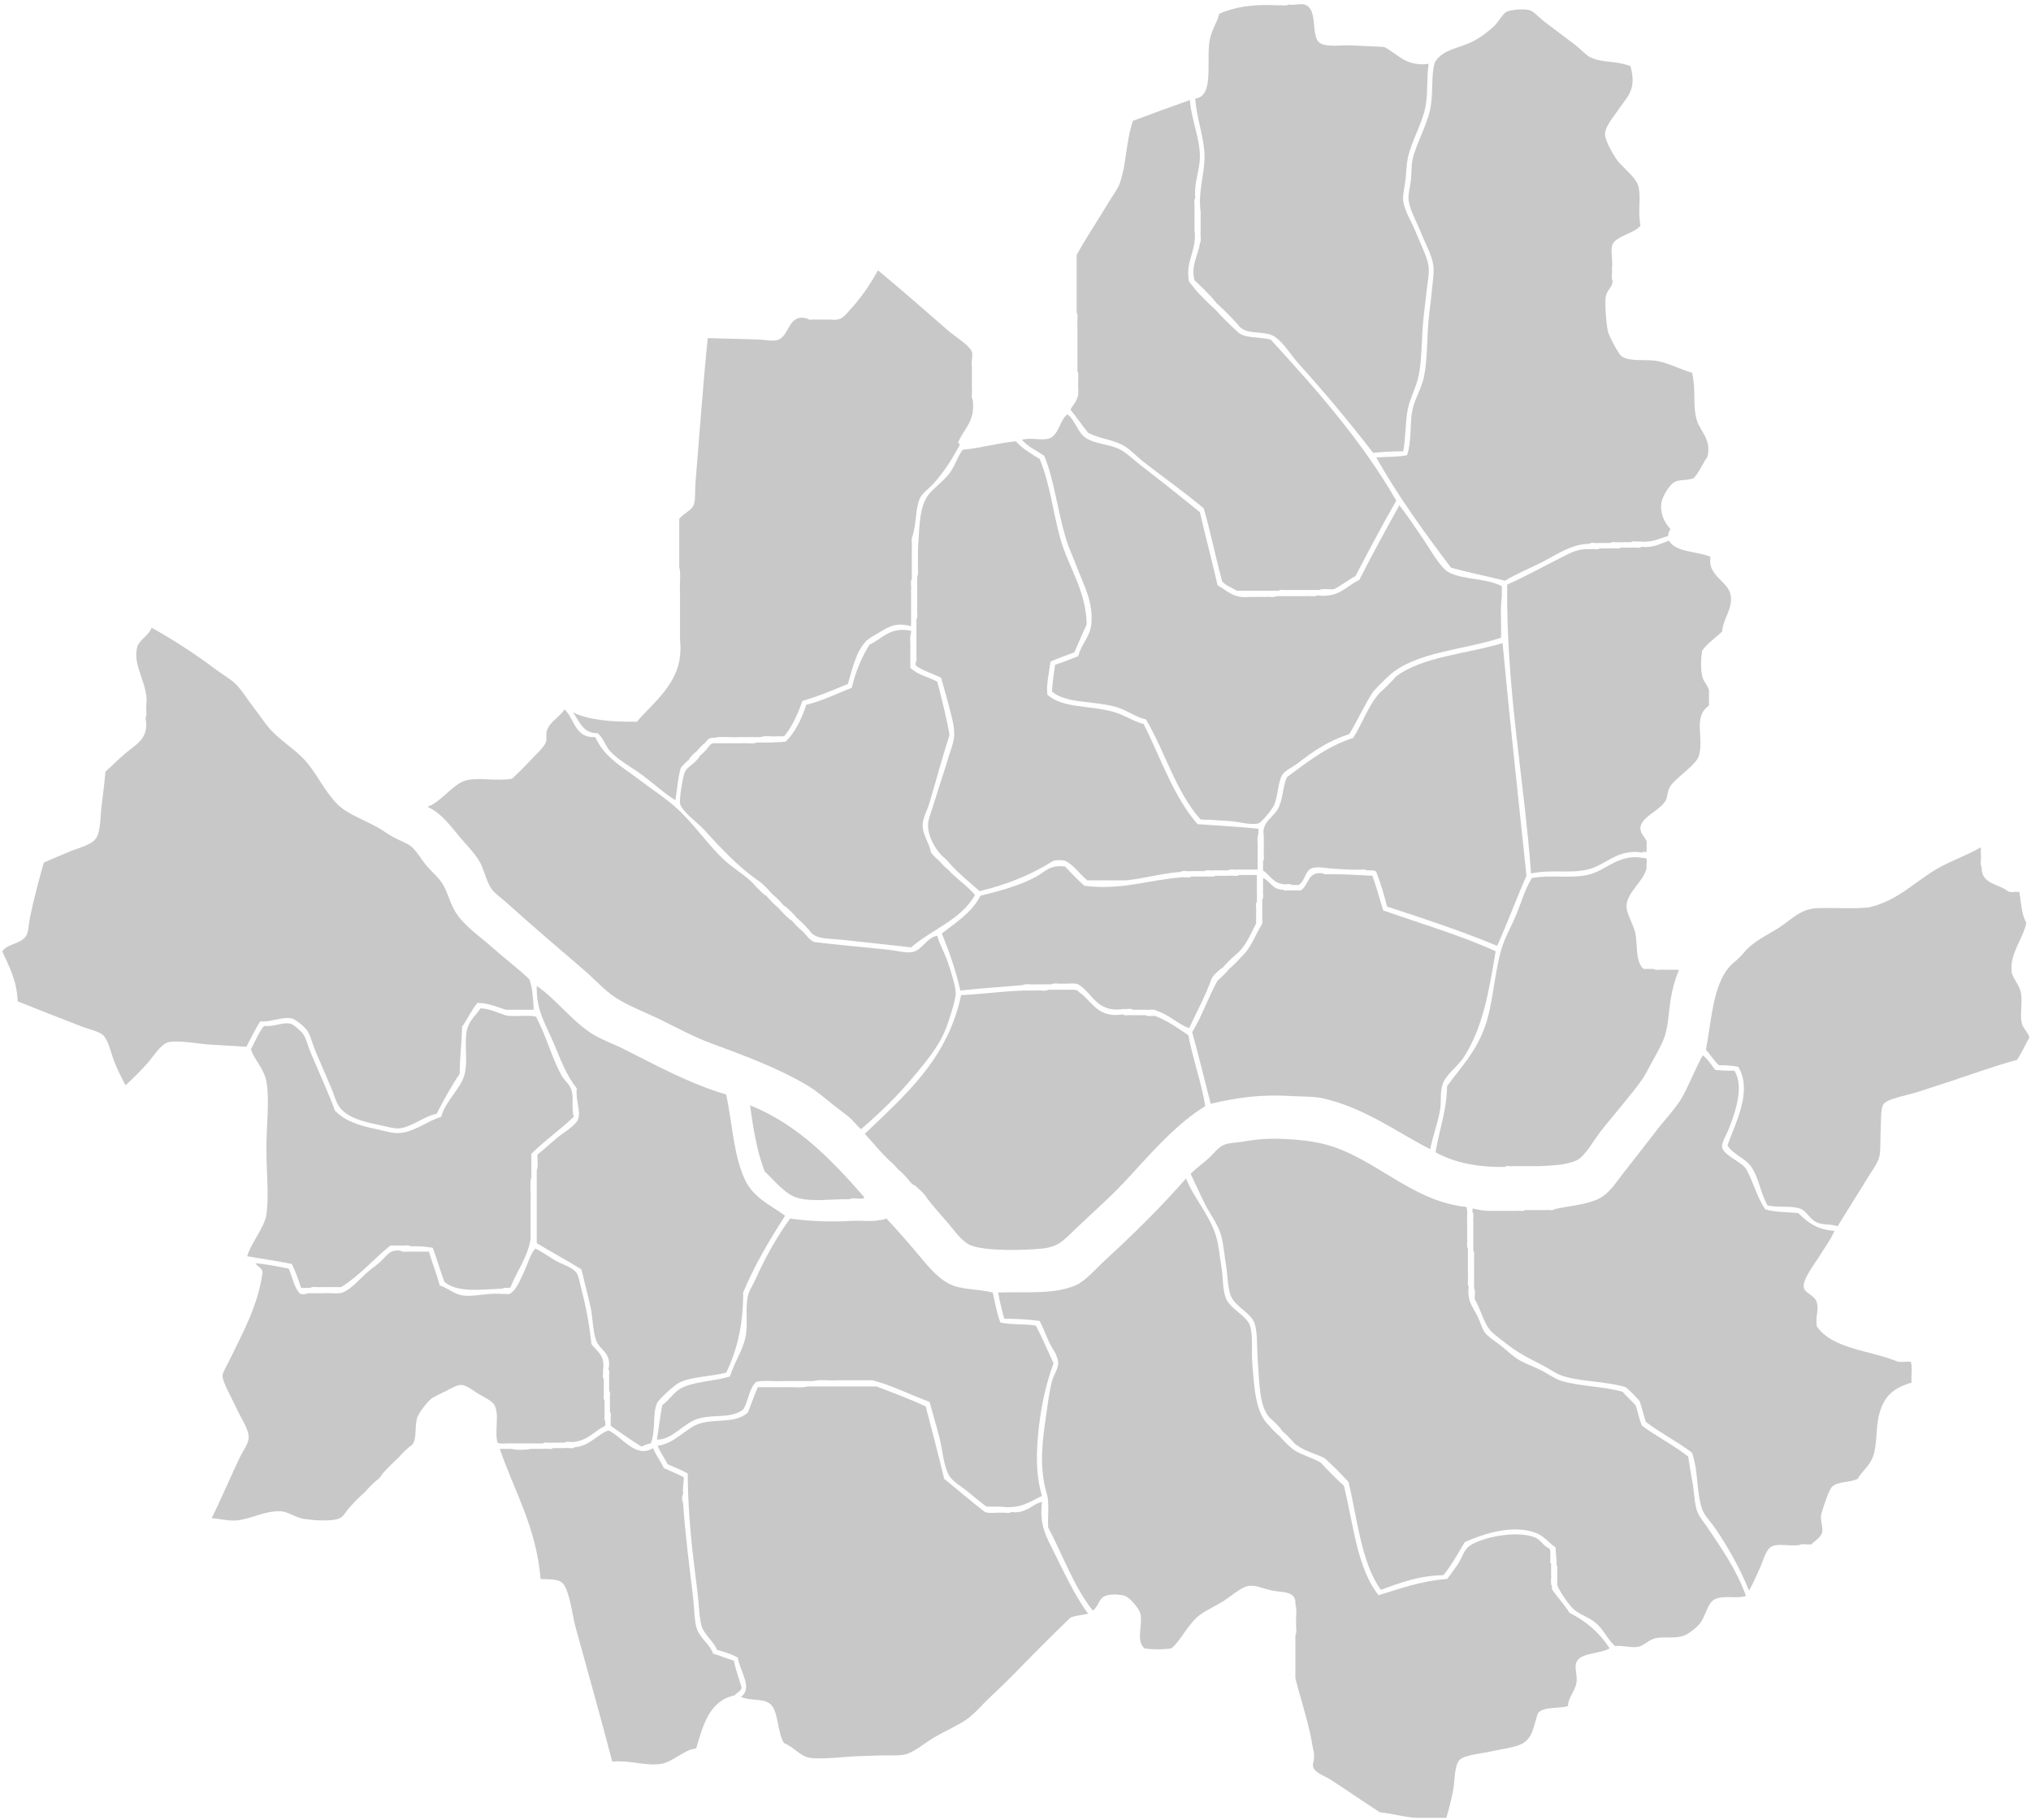 <svg width="471" height="422" viewBox="0 0 471 422" fill="none" xmlns="http://www.w3.org/2000/svg">
<path id="1" fill="#C8C8C8" fill-rule="evenodd" clip-rule="evenodd" d="M331.308 14.81C330.791 18.031 331.206 21.276 330.593 24.634C329.854 28.681 327.372 32.527 326.485 36.6C326.175 38.021 326.136 39.886 325.949 41.601C325.768 43.264 325.246 45.219 325.413 46.602C325.691 48.908 327.469 51.617 328.45 54.104C329.266 56.177 331.087 59.8 331.308 61.785C331.5 63.519 330.967 65.937 330.771 68.036C330.576 70.136 330.241 72.287 330.057 74.287C329.651 78.697 329.771 83.347 328.985 87.147C328.42 89.876 326.996 92.291 326.485 94.828C325.869 97.884 326.031 101.413 325.413 104.651C322.98 104.659 320.632 104.752 318.447 105.008C313.164 98.183 307.124 90.898 301.122 84.29C299.371 82.362 297.116 78.547 294.87 77.681C292.365 76.714 288.576 77.696 287.011 75.181C285.419 73.439 283.751 71.772 282.01 70.18C281.958 69.815 281.527 69.83 281.474 69.465C280.06 67.902 278.571 66.414 277.009 65C276.122 61.527 277.878 59.219 278.259 56.427C278.672 55.827 278.322 54.465 278.438 53.569C278.438 52.081 278.438 50.592 278.438 49.104C277.754 44.281 279.485 40.038 279.331 35.886C279.167 31.463 277.461 27.387 277.188 22.848C281.386 22.375 279.889 15.283 280.403 10.166C280.702 7.19 282.349 5.2 282.725 3.201C286.295 1.591 290.795 0.912 296.299 1.236C297.077 1.121 298.318 1.469 298.8 1.057C300.032 1.276 301.639 0.771 302.55 1.057C305.828 2.088 303.819 8.506 306.123 9.988C307.695 10.999 311.138 10.422 313.446 10.524C316.104 10.641 318.553 10.75 320.948 10.881C324.154 12.437 325.865 15.489 331.308 14.81Z" />
<path id="2" fill="#C8C8C8" fill-rule="evenodd" clip-rule="evenodd" d="M323.806 156.806C329.99 152.213 340.181 151.628 348.455 149.126C350.143 167.264 352.124 185.109 353.992 203.067C351.651 208.406 349.585 214.02 347.205 219.321C339.045 215.93 330.371 213.053 321.663 210.211C320.95 207.412 320.156 204.693 319.163 202.174C318.804 201.639 317.697 201.854 316.841 201.817C316.593 201.41 315.598 201.75 315.054 201.638C313.293 201.747 311.503 201.532 309.696 201.46C307.871 201.386 305.652 200.86 304.338 201.281C302.562 201.85 302.737 204.324 301.123 205.211C300.587 205.211 300.051 205.211 299.515 205.211C299.267 204.803 298.272 205.144 297.729 205.032C295.266 204.816 294.488 202.915 292.906 201.817C292.906 201.103 292.906 200.388 292.906 199.674C293.317 199.251 292.971 198.071 293.085 197.352C293.085 196.161 293.085 194.971 293.085 193.78C292.45 190.631 295.474 189.455 296.478 187.35C297.617 184.962 297.362 182.747 298.443 180.206C303.134 176.74 307.653 173.102 313.804 171.096C315.941 167.756 317.313 163.65 319.877 160.737C321.261 159.501 322.571 158.191 323.806 156.806Z" />
<path id="3" fill="#C8C8C8" fill-rule="evenodd" clip-rule="evenodd" d="M183.239 282.549C187.839 283.197 192.548 283.389 197.707 283.085C199.732 282.966 202.231 283.322 203.958 282.906C204.624 282.917 205.088 282.726 205.566 282.549C207.889 285.012 210.199 287.646 212.532 290.408C214.708 292.985 217.136 296.187 220.212 297.731C222.958 299.11 226.464 298.81 230.214 299.696C230.788 302.04 231.157 304.588 232 306.662C234.405 307.234 237.691 306.925 240.216 307.376C241.711 310.168 242.972 313.194 244.324 316.128C242.818 320.167 241.576 325.191 240.931 330.775C240.207 337.041 240.239 342.155 241.645 346.85C238.888 348.141 236.702 350.004 232 349.35C230.929 349.35 229.857 349.35 228.785 349.35C227.257 348.269 225.885 347.062 224.32 345.778C223.023 344.715 220.836 343.522 220.033 342.027C218.772 339.676 218.597 336.259 217.89 333.454C217.169 330.589 216.324 327.867 215.568 325.059C211.102 323.452 207.155 321.326 202.351 320.057C199.553 320.057 196.754 320.057 193.956 320.057C192.229 320.176 190.028 319.821 188.598 320.236C186.217 320.236 183.835 320.236 181.454 320.236C179.488 320.355 177.049 319.999 175.381 320.415C173.694 321.883 173.574 324.919 172.344 326.845C169.404 329.041 165.366 327.866 161.806 328.988C158.441 330.049 155.854 333.914 152.34 333.811C152.774 331.149 153.09 328.369 153.59 325.773C155.304 324.647 156.311 322.606 158.412 321.665C161.563 320.255 165.624 320.297 169.308 319.165C170.206 315.964 172.205 313.309 172.88 310.055C173.512 307.006 172.799 303.965 173.416 300.589C173.643 299.346 174.604 298.005 175.202 296.66C177.557 291.354 180.394 286.431 183.239 282.549Z" />
<path id="4" fill="#C8C8C8" fill-rule="evenodd" clip-rule="evenodd" d="M192.527 74.108C195.236 74.448 195.845 73.214 197.171 71.787C199.751 69.01 201.999 65.655 203.601 62.678C208.848 67.011 214.594 72.062 220.033 76.788C221.424 77.996 224.944 80.136 225.391 81.611C225.699 82.626 225.151 84.036 225.391 84.826C225.391 86.552 225.391 88.279 225.391 90.005C225.507 90.842 225.158 92.144 225.57 92.684C226.267 97.847 223.388 99.433 222.176 102.687C222.4 102.76 222.541 102.917 222.533 103.222C220.696 106.65 218.911 109.462 216.46 112.153C215.376 113.344 213.75 114.436 213.245 115.725C212.249 118.27 212.575 121.121 211.638 124.299C211.226 124.78 211.574 126.021 211.459 126.799C211.459 128.109 211.459 129.419 211.459 130.728C211.459 131.919 211.459 133.11 211.459 134.301C211.048 134.782 211.396 136.023 211.281 136.801C211.281 138.111 211.281 139.421 211.281 140.73C211.281 142.218 211.281 143.707 211.281 145.196C207.742 144.258 206.125 145.321 203.958 146.625C202.898 147.262 201.587 147.913 200.921 148.589C198.489 151.06 197.583 155.363 196.634 158.591C193.215 159.995 189.844 161.446 186.096 162.521C185.031 165.504 183.794 168.316 181.989 170.558C181.605 170.89 180.68 170.679 180.024 170.737C178.891 170.854 177.288 170.502 176.452 170.916C174.785 170.916 173.118 170.916 171.451 170.916C169.545 171.034 167.165 170.678 165.556 171.094C164.419 170.968 164.023 171.585 163.592 172.166C162.862 172.746 162.207 173.401 161.627 174.13C160.957 174.651 160.362 175.246 159.841 175.916C159.841 175.976 159.841 176.035 159.841 176.095C159.111 176.675 158.457 177.33 157.876 178.06C157.207 180.308 157.038 183.056 156.626 185.561C154.007 183.941 151.723 181.812 149.124 179.846C146.608 177.941 143.453 176.378 141.444 174.13C140.313 172.865 139.95 171.113 138.586 170.022C135.061 170.035 134.396 167.187 132.871 165.2C136.71 167.017 141.966 167.417 147.696 167.343C149.744 164.935 152.83 162.221 154.84 159.306C156.806 156.454 158.206 153.305 157.698 148.232C157.698 147.101 157.698 145.97 157.698 144.838C157.698 142.278 157.698 139.718 157.698 137.158C157.58 135.311 157.935 132.991 157.52 131.442C157.52 127.751 157.52 124.06 157.52 120.368C158.349 119.071 160.419 118.432 160.913 116.975C161.318 115.782 161.136 113.761 161.27 112.152C162.191 101.092 163.062 88.76 164.128 78.395C168.241 78.549 172.791 78.591 176.453 78.752C177.772 78.81 179.31 79.247 180.561 78.752C183.149 77.728 182.835 72.471 187.348 73.93C187.595 74.337 188.591 73.996 189.134 74.108C190.264 74.109 191.395 74.108 192.527 74.108Z"/>
<path id="5" fill="#C8C8C8" fill-rule="evenodd" clip-rule="evenodd" d="M275.939 23.205C276.265 27.651 278.219 31.857 278.26 36.244C278.29 39.387 276.832 42.403 277.189 45.889C276.776 46.488 277.126 47.85 277.01 48.746C277.01 50.234 277.01 51.723 277.01 53.212C277.656 58.347 274.759 60.401 275.76 65.357C276.227 65.962 276.771 66.49 277.189 67.143C278.662 68.766 280.211 70.314 281.832 71.787C283.426 73.529 285.092 75.196 286.834 76.788C288.325 78.572 292.127 78.044 294.693 78.753C305.271 90.323 315.701 102.04 323.807 116.083C320.519 121.786 317.428 127.684 314.34 133.587C312.587 134.512 311.127 135.731 309.339 136.623C308.265 136.74 306.722 136.388 305.945 136.802C304.874 136.802 303.802 136.802 302.73 136.802C301.48 136.802 300.23 136.802 298.98 136.802C298.202 136.917 296.961 136.569 296.479 136.98C295.407 136.98 294.336 136.98 293.264 136.98C292.014 136.98 290.763 136.98 289.513 136.98C288.62 136.98 287.727 136.98 286.834 136.98C285.698 136.271 284.311 135.812 283.44 134.837C281.914 129.278 280.738 123.37 279.154 117.869C274.6 114.058 269.678 110.603 265.043 106.974C263.5 105.766 262.05 104.114 260.399 103.223C257.952 101.902 255.014 101.742 252.362 100.365C250.934 98.637 249.681 96.735 248.254 95.007C248.705 93.97 249.573 93.349 249.861 92.149C250.275 91.431 249.923 89.949 250.04 88.934C249.924 88.038 250.274 86.675 249.861 86.076C249.861 84.23 249.861 82.385 249.861 80.539C249.861 78.753 249.861 76.967 249.861 75.181C249.745 74.344 250.095 73.042 249.682 72.501C249.682 70.656 249.682 68.81 249.682 66.965C249.682 65.179 249.682 63.393 249.682 61.606C249.682 60.773 249.682 59.939 249.682 59.106C251.945 55.023 254.772 50.812 257.184 46.782C258.01 45.4 259.232 43.789 259.685 42.495C261.284 37.919 261.042 33.066 262.721 28.028C267.094 26.387 271.494 24.773 275.939 23.205Z" />
<path id="6" fill="#C8C8C8" fill-rule="evenodd" clip-rule="evenodd" d="M404.54 220.749C406.587 218.337 409.318 217.138 412.399 215.212C415.59 213.217 417.461 210.602 421.865 210.568C425.676 210.449 429.962 210.807 433.475 210.39C440.091 208.835 443.977 204.527 449.193 201.459C452.323 199.618 456.334 198.281 459.374 196.458C459.374 197.053 459.374 197.649 459.374 198.244C459.49 199.14 459.14 200.502 459.553 201.102C459.461 205.063 463.49 204.904 465.626 206.639C466.166 207.051 467.468 206.702 468.304 206.818C468.692 209.347 468.834 212.122 469.912 213.962C469.222 217.684 466.008 221.014 466.519 225.393C466.675 226.741 468.325 228.341 468.662 230.216C469.072 232.505 468.409 235.153 468.841 237.182C469.113 238.461 470.419 239.479 470.627 240.576C469.665 242.293 468.834 244.141 467.769 245.755C462.746 247.117 458.089 248.817 452.229 250.757C449.828 251.552 447.256 252.406 444.549 253.257C442.324 253.957 437.869 254.721 436.869 255.936C436.081 256.893 436.258 259.527 436.154 261.652C436.058 263.623 436.113 265.846 435.976 267.367C435.799 269.324 434.455 270.939 433.475 272.547C430.888 276.793 428.765 280.067 426.152 284.336C424.263 283.71 422.903 284.14 421.329 283.443C419.67 282.707 418.951 280.747 417.4 280.227C415.258 279.51 412.765 280.094 409.898 279.513C408.246 276.614 407.92 273.146 406.147 270.582C404.696 268.484 401.922 267.75 400.61 265.581C402.453 260.378 406.499 253 403.111 247.363C401.747 247.12 400.294 246.965 398.646 247.005C397.468 245.98 396.687 244.559 395.609 243.433C397.052 235.886 397.258 227.101 402.218 223.072C403.066 222.372 403.84 221.598 404.54 220.749Z" />
<path id="7" fill="#C8C8C8" fill-rule="evenodd" clip-rule="evenodd" d="M35.169 145.554C40.236 148.376 45.484 151.794 49.994 155.199C51.512 156.345 53.372 157.368 54.638 158.592C56.15 160.054 57.384 162.228 58.746 163.951C60.145 165.721 61.396 167.738 62.854 169.309C65.197 171.834 68.25 173.657 70.534 176.097C73.409 179.166 75.142 183.347 78.215 186.456C80.491 188.76 84.394 190.073 87.503 191.814C88.728 192.5 89.978 193.426 91.254 194.136C92.636 194.906 94.3 195.419 95.361 196.279C96.61 197.291 97.642 199.219 98.933 200.744C100.233 202.279 101.862 203.623 102.684 205.031C103.934 207.172 104.459 209.68 105.721 211.639C107.719 214.743 111.234 217.093 113.937 219.498C116.821 222.066 119.901 224.358 122.689 227C123.495 228.814 123.596 231.332 123.761 233.787C123.761 233.907 123.761 234.026 123.761 234.144C121.617 234.144 119.474 234.144 117.331 234.144C115.216 233.521 113.42 232.578 110.722 232.537C109.35 234.201 108.411 236.299 107.15 238.074C107.088 241.823 106.615 245.161 106.614 248.969C104.645 251.882 102.925 255.044 101.256 258.257C98.161 258.868 95.414 261.484 92.325 261.651C91.129 261.716 88.874 261.032 87.503 260.758C83.682 259.997 80.278 258.984 78.572 256.471C77.865 255.43 77.403 253.622 76.786 252.184C75.453 249.075 74.246 246.315 73.035 243.432C72.373 241.856 72.002 240.033 71.249 238.967C70.538 237.959 68.438 236.272 67.499 236.109C65.334 235.736 62.372 237.136 60.354 236.824C59.175 238.681 58.188 240.73 57.139 242.718C54.078 242.506 51.236 242.399 48.209 242.182C45.8 242.01 41.383 241.152 39.099 241.647C37.304 242.035 35.341 245.29 34.098 246.648C32.397 248.506 30.851 250.115 29.097 251.649C28.141 249.775 27.226 248.047 26.418 245.933C25.756 244.199 25.156 241.228 23.917 240.039C23.015 239.173 20.606 238.657 19.095 238.074C13.906 236.072 8.827 234.102 4.092 232.18C3.913 227.297 2.078 224.073 0.52 220.57C1.968 218.677 4.753 218.993 6.057 216.998C6.652 216.087 6.64 214.189 6.95 212.711C7.849 208.417 9.103 203.711 10.165 200.029C12.128 199.117 14.104 198.32 16.416 197.35C18.105 196.642 21.343 195.899 22.31 194.314C23.421 192.494 23.226 189.42 23.56 186.813C23.897 184.185 24.219 181.567 24.453 178.954C25.824 177.679 27.237 176.276 29.097 174.667C31.411 172.664 34.713 171.298 33.741 166.451C34.154 165.852 33.803 164.489 33.919 163.593C34.59 158.859 30.732 154.642 31.776 150.198C32.216 148.321 34.425 147.524 35.169 145.554Z" />
<path id="8" fill="#C8C8C8" fill-rule="evenodd" clip-rule="evenodd" d="M133.228 335.598C136.819 335.259 138.267 332.778 141.087 331.668C144.197 333.082 147.439 338.343 151.447 335.776C152.138 337.466 153.201 338.785 153.947 340.42C155.508 341.122 157.132 341.76 158.591 342.564C158.551 343.893 158.303 345.015 158.412 346.493C158.117 346.743 158.117 348.208 158.412 348.458C158.864 355.545 159.917 363.577 160.734 370.427C161.035 372.948 160.979 375.846 161.627 377.75C162.327 379.806 164.79 381.471 165.378 383.466C167.083 383.904 168.532 384.599 170.201 385.073C170.631 387.322 171.396 389.237 171.987 391.325C171.77 392.239 170.859 392.459 170.379 393.111C164.531 394.348 163.048 399.949 161.448 405.435C158.559 405.672 156.191 408.561 153.232 409.008C149.662 409.546 146.181 408.094 141.98 408.472C139.497 398.875 136.219 387.354 133.406 377.036C132.691 374.412 132.04 368.176 130.191 366.855C129.105 366.079 126.827 366.208 125.369 366.14C124.335 353.957 119.267 345.807 115.902 335.955C116.795 335.955 117.688 335.955 118.581 335.955C119.656 336.252 121.972 336.252 123.047 335.955C124.059 335.955 125.071 335.955 126.083 335.955C126.743 335.841 127.862 336.186 128.227 335.776C129.179 335.776 130.132 335.776 131.084 335.776C131.744 335.662 132.864 336.008 133.228 335.598Z" />
<path id="9" fill="#C8C8C8" fill-rule="evenodd" clip-rule="evenodd" d="M140.192 327.559C140.305 328.161 139.962 329.218 140.371 329.524C140.371 329.881 140.371 330.239 140.371 330.596C137.866 331.781 136.398 334.005 133.048 334.346C132.388 334.46 131.269 334.115 130.905 334.525C129.952 334.525 129 334.525 128.047 334.525C127.387 334.639 126.268 334.294 125.904 334.704C124.892 334.704 123.879 334.704 122.867 334.704C121.498 334.704 120.129 334.704 118.759 334.704C117.663 334.609 116.174 334.908 115.366 334.525C114.643 331.531 115.902 328.151 114.652 325.773C114.158 324.834 111.911 323.782 111.079 323.273C109.772 322.472 108.136 321.168 106.972 321.129C105.965 321.096 104.283 322.104 103.399 322.558C102.387 323.079 100.845 323.71 100.006 324.344C99.143 324.996 97.16 327.564 96.791 328.631C95.984 330.962 96.957 334.57 95.005 335.418C94.037 336.237 93.144 337.13 92.326 338.097C91.061 339.214 89.869 340.404 88.753 341.67C88.364 342.292 87.951 342.891 87.324 343.277C86.357 344.095 85.464 344.989 84.645 345.956C83.38 347.073 82.189 348.263 81.073 349.529C80.143 350.518 79.636 351.867 78.394 352.208C76.218 352.804 72.612 352.521 70.535 352.208C68.466 351.896 66.836 350.482 64.998 350.421C61.294 350.3 57.951 352.368 54.638 352.565C52.794 352.675 51.172 352.176 49.102 352.029C51.218 347.7 53.351 342.72 55.532 338.097C56.288 336.494 57.672 334.744 57.675 333.275C57.679 331.323 55.769 328.653 54.638 326.13C53.902 324.488 51.572 320.418 51.602 318.986C51.618 318.239 52.616 316.639 53.209 315.414C56.362 308.901 59.85 302.69 60.89 295.051C60.787 293.904 59.674 293.766 59.282 292.908C61.985 293.182 64.47 293.674 66.963 294.159C67.774 296.085 68.183 298.415 69.463 299.874C69.656 300.17 71.057 300.17 71.249 299.874C72.499 299.874 73.749 299.874 75 299.874C76.43 299.756 78.332 300.111 79.465 299.696C81.476 298.914 83.291 296.682 85.359 294.873C86.159 294.174 87.215 293.479 88.217 292.551C89.773 291.109 90.463 289.55 93.039 290.05C93.345 290.459 94.403 290.116 95.004 290.229C96.492 290.229 97.981 290.229 99.469 290.229C100.235 292.916 101.278 295.326 101.97 298.088C103.747 298.552 105.324 300.178 107.507 300.41C110.268 300.704 113.31 299.696 116.616 300.053C117.159 299.941 118.154 300.282 118.402 299.874C119.756 299.083 120.742 296.559 121.617 294.694C122.5 292.814 122.98 290.82 124.118 289.515C125.795 290.258 127.2 291.371 128.94 292.372C130.28 293.144 132.908 293.898 133.763 295.23C134.263 296.01 134.502 297.733 134.834 298.981C135.893 302.957 136.678 307.152 137.156 311.663C138.394 313.343 140.417 314.236 139.835 317.735C139.948 318.337 139.605 319.395 140.014 319.7C140.014 320.712 140.014 321.724 140.014 322.736C140.127 323.338 139.784 324.396 140.192 324.701C140.192 325.654 140.192 326.606 140.192 327.559Z" />
<path id="10" fill="#C8C8C8" fill-rule="evenodd" clip-rule="evenodd" d="M234.858 388.466C233.264 390.066 231.469 391.799 229.5 393.646C227.748 395.289 226.006 397.442 223.963 398.826C221.971 400.175 219.43 401.257 216.819 402.755C214.465 404.106 211.936 406.423 209.675 406.863C208.03 407.183 206.06 406.981 204.316 407.042C202.545 407.103 200.665 407.145 198.779 407.221C195.793 407.34 190.456 408.045 187.705 407.578C185.545 407.211 183.987 404.989 181.811 404.184C180.308 401.926 180.551 396.966 178.775 395.253C177.151 393.687 174.255 394.518 171.809 393.467C174.746 391.471 171.487 387.321 171.095 384.358C169.69 383.559 168.029 383.018 166.272 382.572C165.62 380.728 163.284 379.038 162.7 377.035C162.138 375.109 162.117 372.262 161.807 369.712C161.516 367.316 161.208 364.81 160.914 362.388C160 354.857 159.521 348.143 159.485 341.67C158.034 340.858 156.418 340.212 154.841 339.526C154.098 338.066 153.126 336.835 152.52 335.239C156.491 334.748 159.272 330.947 162.343 330.06C166.309 328.913 170.432 330.127 173.417 327.559C174.217 325.621 174.889 323.553 175.739 321.665C177.882 321.665 180.026 321.665 182.169 321.665C183.837 321.547 185.978 321.902 187.349 321.486C189.73 321.486 192.112 321.486 194.493 321.486C197.411 321.486 200.328 321.486 203.246 321.486C207.124 322.966 211.053 324.396 214.677 326.13C216.134 331.698 217.603 337.254 218.963 342.92C222.132 345.467 225.182 348.133 228.43 350.6C229.385 351.015 231.107 350.661 232.36 350.779C233.02 350.665 234.138 351.01 234.503 350.6C238.037 351.098 239.536 348.609 241.647 348.278C241.08 353.146 242.292 355.658 243.791 358.638C246.477 363.981 249.287 370.178 252.364 374.177C251.029 374.509 249.444 374.591 248.256 375.07C243.715 379.461 239.25 383.926 234.858 388.466Z" />
<path id="11" fill="#C8C8C8" fill-rule="evenodd" clip-rule="evenodd" d="M332.914 267.189C333.741 262.003 335.484 257.733 335.593 251.828C338.744 247.592 342.113 244.039 344.167 238.611C346.249 233.104 346.398 226.598 348.096 220.392C348.876 217.544 350.529 214.792 351.668 211.997C352.876 209.039 353.724 206.014 355.24 203.603C359.904 202.754 364.703 203.86 368.815 202.709C372.519 201.673 375.699 197.856 381.14 198.959C382.442 198.668 381.629 200.493 381.854 201.281C381.196 204.353 377.476 206.715 377.21 209.854C377.05 211.746 378.691 214.082 379.175 216.106C379.906 219.158 379.086 222.727 381.14 224.679C381.913 224.679 382.688 224.679 383.462 224.679C384.061 225.092 385.423 224.742 386.32 224.857C387.332 224.857 388.344 224.857 389.356 224.857C388.405 227.193 387.814 229.36 387.391 232.002C386.994 234.481 386.924 237.505 386.141 240.039C385.407 242.414 383.46 245.479 382.033 248.256C380.619 251.004 378.498 253.306 376.853 255.4C375.162 257.554 373.237 259.734 371.316 262.188C369.667 264.293 367.618 268.06 365.779 268.975C363.308 270.204 360.031 270.248 356.848 270.404C356.015 270.404 355.181 270.404 354.348 270.404C353.157 270.404 351.966 270.404 350.775 270.404C350.233 270.516 349.237 270.175 348.989 270.582C342.389 270.694 337.092 269.501 332.914 267.189Z" />
<path id="12" fill="#C8C8C8" fill-rule="evenodd" clip-rule="evenodd" d="M276.117 272.19C277.311 270.936 278.676 269.987 280.046 268.796C281.325 267.685 282.491 265.963 283.976 265.402C285.099 264.978 287.001 264.937 288.441 264.688C292.056 264.061 294.733 263.913 298.801 264.152C304.512 264.487 308.109 265.285 312.018 267.01C321.463 271.177 329.022 278.715 340.06 279.87C340.449 280.791 340.141 282.409 340.239 283.621C340.239 284.812 340.239 286.002 340.239 287.193C340.354 287.912 340.007 289.092 340.418 289.515C340.418 290.527 340.418 291.539 340.418 292.552C340.418 293.742 340.418 294.933 340.418 296.124C340.531 296.784 340.186 297.903 340.596 298.267C340.195 301.736 341.494 302.932 342.561 305.055C343.272 306.47 343.713 308.118 344.347 308.984C345.103 310.017 346.95 311.141 348.276 312.199C349.674 313.314 350.928 314.578 352.385 315.414C353.819 316.237 355.671 316.874 357.386 317.736C359.041 318.568 360.677 319.791 362.209 320.237C366.568 321.507 372.117 321.468 376.319 322.737C377.234 323.906 378.437 324.786 379.355 325.952C379.852 327.479 380.157 329.199 380.784 330.596C384.211 333.123 388.172 335.116 391.501 337.741C391.813 340.005 392.235 342.114 392.573 344.171C392.924 346.314 392.945 348.71 393.644 350.601C394.034 351.654 395.209 353.042 395.966 354.173C399.361 359.242 402.781 364.101 404.897 370.07C402.918 370.771 399.807 369.848 397.752 370.784C395.985 371.589 395.606 374.692 394.18 376.5C393.446 377.43 391.51 378.973 390.251 379.358C388.2 379.984 385.768 379.439 383.821 379.893C382.297 380.249 381.289 381.586 379.891 381.858C378.337 382.161 376.66 381.515 374.533 381.679C372.763 380.143 372.026 377.993 370.067 376.321C368.53 375.009 366.328 374.412 364.888 373.106C363.957 372.262 361.625 368.987 361.136 367.569C361.136 366.616 361.136 365.664 361.136 364.711C361.025 364.168 361.365 363.173 360.958 362.925C361.097 361.357 360.696 360.329 360.779 358.817C359.21 357.798 358.068 356.138 356.136 355.423C350.798 353.449 344.091 355.609 339.703 357.567C338.083 360.173 336.658 362.976 334.702 365.247C328.871 365.37 324.602 367.055 320.234 368.641C315.678 362.361 314.828 352.375 312.733 343.635C310.961 341.715 309.115 339.869 307.196 338.098C304.776 336.945 301.845 336.304 300.051 334.526C299.233 333.558 298.34 332.665 297.372 331.846C297.309 331.612 297.058 331.566 297.014 331.311C296.255 330.402 295.423 329.569 294.514 328.81C291.932 326.102 292.083 320.521 291.656 315.057C291.439 312.276 291.672 309.038 290.941 306.841C290.156 304.475 286.326 302.905 285.405 300.411C284.686 298.465 284.709 295.731 284.333 293.445C283.931 290.997 283.711 288.11 283.083 286.121C282.316 283.697 280.599 281.499 279.511 279.334C278.277 276.881 277.229 274.532 276.117 272.19Z" />
<path id="13" fill="#C8C8C8" fill-rule="evenodd" clip-rule="evenodd" d="M244.144 199.673C239.272 202.778 233.606 205.09 227.176 206.639C224.884 204.584 222.442 202.68 220.389 200.387C219.809 199.658 219.154 199.003 218.424 198.423C216.819 196.756 215.17 193.855 215.209 191.279C215.23 189.905 216.099 187.902 216.638 186.099C217.712 182.51 218.833 179.349 219.853 175.918C220.385 174.132 221.214 172.138 221.282 170.56C221.384 168.213 220.552 165.711 220.032 163.594C219.516 161.495 218.867 159.486 218.246 157.164C216.305 156.187 214.015 155.56 212.352 154.306C212.352 154.068 212.352 153.83 212.352 153.592C212.763 153.11 212.415 151.869 212.53 151.091C212.53 149.782 212.53 148.472 212.53 147.162C212.53 145.971 212.53 144.781 212.53 143.59C212.942 143.109 212.593 141.867 212.709 141.09C212.709 139.78 212.709 138.47 212.709 137.16C212.709 135.969 212.709 134.779 212.709 133.588C213.12 133.106 212.772 131.865 212.887 131.087C212.887 129.777 212.887 128.467 212.887 127.158C213.212 122.637 213.144 119.061 214.495 116.084C215.644 113.553 218.725 111.892 220.389 109.475C221.584 107.74 221.996 106.031 223.247 104.296C227.595 103.881 231.217 102.74 235.571 102.331C237.09 104.027 239.137 105.195 241.108 106.439C243.587 112.425 244.149 118.697 245.931 125.015C247.733 131.41 251.908 136.994 252.004 144.84C250.98 146.912 250.116 149.145 249.146 151.27C247.264 151.95 245.389 152.634 243.609 153.414C243.324 155.817 242.589 158.693 242.894 161.094C246.411 164.254 252.698 163.539 258.077 165.023C260.817 165.78 262.856 167.3 265.221 167.881C269.207 175.802 272.152 184.765 277.724 191.101C282.429 191.456 287.268 191.678 291.834 192.172C291.834 192.589 291.834 193.006 291.834 193.422C291.42 194.259 291.773 195.861 291.656 196.995C291.656 198.542 291.656 200.09 291.656 201.639C290.108 201.639 288.559 201.639 287.012 201.639C286.352 201.752 285.232 201.407 284.868 201.817C283.737 201.817 282.606 201.817 281.474 201.817C280.814 201.931 279.696 201.586 279.332 201.996C278.259 201.996 277.188 201.996 276.117 201.996C275.397 202.11 274.217 201.764 273.794 202.174C269.248 202.51 265.531 203.675 261.113 204.139C258.136 204.139 255.159 204.139 252.182 204.139C250.411 202.755 249.222 200.788 247.181 199.674C246.579 199.376 244.745 199.376 244.144 199.673Z" />
<path id="14" fill="#C8C8C8" fill-rule="evenodd" clip-rule="evenodd" d="M291.3 214.141C289.926 216.816 288.75 219.689 286.477 221.464C285.45 222.342 284.498 223.295 283.619 224.322C283.475 224.356 283.441 224.501 283.262 224.501C282.441 225.287 281.464 225.918 280.94 227.001C279.495 231.093 277.498 234.633 275.761 238.433C272.933 237.331 271.094 235.241 268.08 234.325C267.716 233.915 266.597 234.26 265.936 234.146C264.865 234.146 263.794 234.146 262.721 234.146C262.357 233.736 261.239 234.081 260.579 233.967C254.209 234.918 253.461 230.249 250.04 228.252C249.204 227.838 247.601 228.19 246.468 228.073C245.631 228.188 244.329 227.84 243.789 228.252C242.598 228.252 241.407 228.252 240.216 228.252C239.261 228.368 237.838 228.017 237.18 228.43C232.349 228.839 227.428 229.157 222.712 229.681C221.634 224.925 220.109 220.615 218.426 216.463C221.706 213.849 225.39 211.639 227.356 207.711C231.943 206.539 236.156 205.456 240.038 203.425C242.405 202.185 243.295 200.478 247.004 200.924C248.418 202.487 249.906 203.976 251.469 205.39C260.106 206.521 266.576 203.948 274.153 203.425C274.813 203.311 275.932 203.656 276.296 203.246C277.368 203.246 278.439 203.246 279.511 203.246C280.23 203.132 281.411 203.478 281.833 203.068C282.905 203.068 283.976 203.068 285.049 203.068C285.767 202.953 286.947 203.3 287.37 202.889C288.442 202.889 289.514 202.889 290.585 202.889C290.883 202.889 291.181 202.889 291.479 202.889C291.479 203.901 291.479 204.913 291.479 205.926C291.479 206.997 291.479 208.069 291.479 209.141C291.069 209.505 291.414 210.624 291.3 211.284C291.3 212.236 291.3 213.188 291.3 214.141Z" />
<path id="15" fill="#C8C8C8" fill-rule="evenodd" clip-rule="evenodd" d="M387.035 125.371C388.7 128.171 393.579 127.757 396.68 129.122C395.863 133.431 400.717 134.776 401.324 137.874C401.957 141.109 399.659 143.199 399.359 146.447C397.815 147.94 395.955 149.116 394.715 150.912C394.715 151.031 394.715 151.15 394.715 151.269C394.417 152.641 394.417 155.256 394.715 156.628C394.973 158.036 395.942 158.735 396.322 160.021C396.322 161.212 396.322 162.403 396.322 163.593C392.535 166.247 395.21 170.81 394 175.203C393.382 177.447 388.377 180.457 387.213 182.526C386.656 183.516 386.726 184.801 386.32 185.563C385.086 187.875 380.773 189.293 380.426 191.814C380.247 193.114 381.377 194.02 381.855 195.029C381.855 195.863 381.855 196.696 381.855 197.53C381.595 197.627 380.932 197.321 380.962 197.708C375.108 196.672 372.423 200.658 368.102 201.638C363.883 202.594 360.007 201.542 355.062 202.53C353.389 180.032 349.283 159.965 349.526 135.551C353.744 133.682 357.756 131.448 362.029 129.299C364.183 128.216 365.777 127.177 368.995 127.335C369.596 127.221 370.653 127.565 370.96 127.156C371.912 127.156 372.865 127.156 373.817 127.156C374.419 127.043 375.476 127.386 375.782 126.978C376.735 126.978 377.687 126.978 378.64 126.978C379.241 126.864 380.298 127.208 380.605 126.799C383.505 127.081 385.07 126.026 387.035 125.371Z" />
<path id="16" fill="#C8C8C8" fill-rule="evenodd" clip-rule="evenodd" d="M130.908 164.486C133.275 166.644 133.256 171.188 138.052 170.916C140.183 175.704 144.335 177.787 148.412 180.919C151.039 182.938 153.9 184.765 156.27 186.813C160.796 190.724 164.218 196.067 168.238 199.673C170.234 201.465 172.712 202.869 174.668 204.853C175.486 205.82 176.379 206.713 177.347 207.532C177.526 207.531 177.559 207.676 177.704 207.711C178.582 208.737 179.535 209.69 180.562 210.568C181.38 211.536 182.273 212.429 183.241 213.247C183.42 213.247 183.453 213.392 183.598 213.426C184.417 214.394 185.309 215.287 186.277 216.105C187.063 216.927 187.694 217.903 188.777 218.427C193.474 219.027 200.616 219.652 205.924 220.213C207.95 220.428 210.192 221.065 211.639 220.749C213.939 220.248 214.964 217.31 217.355 216.998C217.919 219.114 219.138 221.074 219.855 223.25C220.433 225 221.679 228.759 221.642 230.394C221.604 232.04 219.862 237.273 219.319 238.611C217.522 243.044 214.555 246.36 211.818 249.685C208.134 254.159 203.671 258.408 199.672 261.83C198.633 260.952 197.874 259.821 196.814 258.972C195.741 258.113 194.672 257.309 193.599 256.472C191.513 254.842 189.437 252.983 187.169 251.649C180.048 247.461 172.377 244.689 164.664 241.826C161.053 240.485 157.327 238.493 153.59 236.646C149.972 234.856 145.865 233.352 142.695 231.287C140.301 229.728 137.942 227.108 135.551 225.036C129.467 219.764 123.558 214.826 117.69 209.496C116.515 208.43 114.857 207.271 114.118 206.282C112.725 204.42 112.362 201.8 111.26 199.852C110.257 198.078 108.459 196.227 106.973 194.493C104.53 191.644 102.59 188.712 99.293 187.17C99.293 187.111 99.293 187.051 99.293 186.992C102.251 186.016 105.18 181.577 108.223 180.919C111.488 180.213 114.888 181.207 118.762 180.562C120.002 179.392 121.432 178.024 122.869 176.453C123.963 175.258 126.22 173.307 126.62 171.988C126.873 171.153 126.564 170.232 126.799 169.488C127.501 167.265 129.701 166.42 130.908 164.486Z" />
<path id="17" fill="#C8C8C8" fill-rule="evenodd" clip-rule="evenodd" d="M373.998 65.178C373.816 66.798 372.69 67.183 372.39 68.75C372.114 70.196 372.484 75.36 372.926 76.966C373.242 78.112 375.352 82.196 376.141 82.682C378.272 83.993 381.874 83.183 384.536 83.753C387.432 84.374 389.868 85.741 392.395 86.432C393.374 90.442 392.48 93.849 393.467 97.328C394.231 100.022 396.965 101.821 395.968 105.901C394.832 107.505 394.073 109.484 392.753 110.902C391.111 111.496 389.628 111.085 388.287 111.795C387.174 112.385 385.437 115.154 385.25 116.796C384.983 119.162 386.063 121.294 387.394 122.691C387.139 123.15 386.817 123.543 386.858 124.298C384.757 124.817 383.218 125.897 380.25 125.549C379.648 125.661 378.59 125.318 378.285 125.727C377.332 125.727 376.38 125.727 375.427 125.727C374.825 125.84 373.768 125.497 373.462 125.906C372.51 125.906 371.557 125.906 370.604 125.906C370.003 126.019 368.945 125.675 368.64 126.084C364.279 126.155 360.849 128.72 357.565 130.371C354.522 131.901 351.658 133.057 348.992 134.658C344.859 133.611 340.527 132.764 336.489 131.621C330.374 123.566 324.039 114.78 319.164 106.08C321.537 105.893 324.198 105.994 326.308 105.544C327.435 102.176 326.887 98.267 327.558 95.006C328.063 92.558 329.682 90.026 330.238 87.325C331.038 83.443 330.893 78.569 331.31 74.108C331.5 72.06 331.824 69.854 332.024 67.678C332.216 65.579 332.643 63.127 332.381 61.426C332.009 59.008 330.494 56.421 329.523 53.925C328.599 51.549 326.94 48.73 326.665 46.423C326.508 45.097 327.015 43.415 327.201 41.779C327.373 40.261 327.266 38.555 327.558 37.135C328.323 33.423 330.775 29.511 331.667 25.346C332.442 21.73 331.813 17.593 332.738 14.451C334.795 11.177 338.36 11.396 342.205 9.271C343.469 8.572 345.412 7.077 346.492 6.056C347.607 5.002 348.508 3.055 349.528 2.663C350.683 2.219 353.207 2.045 354.529 2.306C355.627 2.522 356.859 4.03 358.101 4.985C360.928 7.157 362.782 8.475 365.425 10.522C366.646 11.468 367.881 12.901 368.997 13.38C372.008 14.671 374.563 13.98 378.106 15.344C379.643 20.857 377.389 22.328 375.248 25.525C374.097 27.245 372.243 29.333 372.212 31.062C372.184 32.636 374.151 35.881 374.891 36.956C376.086 38.691 379.304 40.993 379.893 43.029C380.706 45.848 379.727 48.416 380.428 52.317C379.252 54.012 374.833 54.747 373.998 56.603C373.352 58.04 374.101 59.965 373.82 62.319C373.935 63.216 373.585 64.579 373.998 65.178Z" />
<path id="18" fill="#C8C8C8" fill-rule="evenodd" clip-rule="evenodd" d="M275.046 273.262C276.773 277.671 280.526 281.708 282.013 286.658C282.65 288.781 282.864 291.462 283.263 293.802C283.677 296.24 283.482 299.132 284.334 301.125C285.385 303.585 289.125 305.086 289.871 307.377C290.622 309.682 290.188 313.077 290.407 315.95C290.862 321.921 291.134 327.594 294.337 330.597C295.096 331.505 295.929 332.339 296.837 333.097C297.656 334.065 298.549 334.958 299.516 335.776C301.356 337.33 304.214 337.866 306.303 339.17C308.015 341.031 309.802 342.817 311.662 344.528C313.876 353.449 314.728 363.73 319.7 369.892C324.192 368.546 329.551 366.527 335.596 366.141C336.488 364.984 337.328 363.861 338.276 362.39C339.034 361.211 339.516 359.344 340.776 358.46C343.603 356.478 351.657 354.757 355.958 356.495C357.295 357.036 357.986 358.531 359.173 358.996C359.592 359.291 359.56 360.038 359.531 360.782C359.642 361.325 359.302 362.321 359.709 362.568C359.709 363.342 359.709 364.116 359.709 364.89C359.825 365.787 359.475 367.149 359.888 367.748C359.888 367.986 359.888 368.225 359.888 368.462C361.162 370.404 362.775 372.005 363.996 374C367.893 375.937 370.998 378.666 373.283 382.216C371.327 383.42 366.971 383.22 365.782 385.074C364.877 386.485 365.871 388.202 365.603 390.075C365.322 392.048 363.547 393.844 363.638 395.612C361.394 396.225 357.98 395.668 356.673 397.219C355.641 400.155 355.541 402.988 352.922 404.364C351.282 405.225 347.839 405.634 345.598 406.15C343.479 406.638 339.481 406.946 338.454 408.115C337.23 409.508 337.406 412.88 337.026 414.902C336.548 417.426 336.015 419.485 335.418 421.511C333.036 421.511 330.655 421.511 328.273 421.511C325.325 421.303 322.977 420.496 320.057 420.26C316.488 418.006 312.318 415.066 308.447 412.58C307.055 411.686 304.019 410.848 304.518 408.829C304.815 408.169 304.815 406.274 304.518 405.614C303.597 399.687 301.8 394.638 300.41 389.182C300.41 388.527 300.41 387.872 300.41 387.217C300.41 386.622 300.41 386.026 300.41 385.431C300.41 383.347 300.41 381.263 300.41 379.18C300.823 378.521 300.472 377.098 300.588 376.143C300.471 374.832 300.824 373.049 300.41 372.035C300.657 368.845 297.478 369.307 295.051 368.82C292.894 368.387 291.342 367.485 289.514 367.748C287.851 367.988 285.427 370.19 283.62 371.32C281.684 372.531 279.195 373.601 277.726 374.892C275.18 377.131 273.653 380.646 271.653 382.216C269.967 382.511 267.087 382.511 265.401 382.216C263.383 380.39 264.992 377.02 264.508 374.357C264.246 372.912 261.931 370.44 260.936 370.07C260.148 369.777 257.806 369.471 256.292 370.07C254.799 370.66 254.815 372.449 253.434 373.464C249.048 367.966 246.503 360.629 243.075 354.174C242.956 351.792 243.312 348.935 242.896 346.85C241.217 341.416 241.432 336.339 242.361 329.882C242.856 326.434 243.264 322.922 243.968 320.237C244.349 318.782 245.455 317.343 245.397 315.95C245.324 314.22 243.891 312.531 243.253 311.128C242.461 309.384 241.929 307.9 241.11 306.305C238.581 305.917 235.779 305.802 232.894 305.77C232.336 303.826 231.849 301.812 231.465 299.697C238.568 299.515 244.3 300.15 249.326 298.089C251.669 297.129 254.096 294.225 256.113 292.373C262.873 286.168 269.404 279.707 275.046 273.262Z" />
<path id="19" fill="#C8C8C8" fill-rule="evenodd" clip-rule="evenodd" d="M219.854 201.638C221.78 203.761 224.263 205.326 226.106 207.532C222.879 213.295 216.085 215.491 211.281 219.677C206.434 219.144 200.508 218.464 195.027 217.891C191.824 217.556 189.023 217.835 187.704 215.748C186.826 214.721 185.874 213.768 184.846 212.89C184.028 211.922 183.135 211.03 182.168 210.211C182.023 210.177 181.989 210.032 181.81 210.032C180.932 209.005 179.98 208.052 178.953 207.175C178.134 206.207 177.241 205.314 176.273 204.495C171.566 201.38 167.171 196.673 163.235 192.35C161.781 190.754 158.05 188.121 157.698 186.277C157.519 185.342 158.302 180.322 158.769 179.133C159.097 178.299 159.823 177.823 160.377 177.347C161.047 176.826 161.642 176.231 162.163 175.561C162.163 175.501 162.163 175.442 162.163 175.382C162.893 174.802 163.547 174.147 164.128 173.417C164.584 172.862 164.881 172.147 166.092 172.346C168.057 172.346 170.022 172.346 171.986 172.346C173.12 172.229 174.723 172.581 175.559 172.167C177.875 172.221 180.055 172.139 182.167 171.989C184.426 169.783 185.877 166.768 186.99 163.415C190.879 162.481 194.036 160.817 197.528 159.486C198.422 155.676 199.836 152.387 201.636 149.484C204.591 148.119 206.452 145.23 211.281 146.269C211.281 146.447 211.281 146.626 211.281 146.804C210.866 147.759 211.22 149.482 211.102 150.734C211.102 152.103 211.102 153.472 211.102 154.842C212.669 156.431 215.281 156.974 217.354 158.057C218.405 162.066 219.419 166.113 220.211 170.381C218.675 175.102 217.163 180.735 215.568 186.099C215.022 187.933 213.987 189.776 213.96 191.279C213.919 193.548 215.511 195.462 215.925 197.709C216.505 198.439 217.16 199.093 217.889 199.674C218.47 200.402 219.125 201.057 219.854 201.638Z" />
<path id="20" fill="#C8C8C8" fill-rule="evenodd" clip-rule="evenodd" d="M247.538 96.078C249.243 97.302 249.89 100.195 251.646 101.436C253.944 103.06 257.288 102.904 259.862 104.294C261.437 105.145 262.965 106.683 264.506 107.866C269.195 111.468 273.905 115.224 278.259 118.762C279.588 124.459 281.051 130.021 282.368 135.73C284.579 136.912 286.021 138.863 289.869 138.409C291.12 138.409 292.37 138.409 293.62 138.409C294.339 138.294 295.519 138.641 295.942 138.23C297.074 138.23 298.205 138.23 299.336 138.23C300.586 138.23 301.836 138.23 303.086 138.23C303.806 138.116 304.986 138.462 305.409 138.052C310.562 138.74 312.148 135.861 315.232 134.48C318.213 128.588 321.363 122.868 324.52 117.154C326.37 119.483 328.07 122.175 330.057 125.013C331.361 126.875 333.992 131.659 335.951 132.693C339.405 134.517 344.32 133.943 348.276 135.908C348.276 136.742 348.276 137.575 348.276 138.409C347.859 141.207 348.216 144.779 348.097 147.875C339.502 150.711 328.479 151.12 322.377 156.449C320.992 157.684 319.683 158.994 318.447 160.378C316.399 163.45 314.855 167.027 312.911 170.202C307.807 171.926 304.765 174.044 300.944 176.989C299.723 177.93 298.012 178.611 297.371 179.668C296.274 181.476 296.442 184.627 295.406 186.813C295.003 187.663 292.574 190.723 291.834 190.921C290.023 191.403 287.39 190.54 285.226 190.385C283.009 190.226 280.816 190.087 278.438 190.028C272.753 183.746 270.202 174.329 265.756 166.808C263.235 166.285 261.196 164.502 258.255 163.772C253.109 162.494 247.198 163.094 243.966 160.378C244.067 158.158 244.405 156.173 244.68 154.127C246.579 153.584 248.254 152.818 250.039 152.162C250.737 149.438 252.781 147.577 253.075 144.839C253.634 139.647 251.267 135.545 249.86 131.8C249.021 129.566 247.894 127.21 247.181 124.834C245.187 118.195 244.475 111.277 242.18 105.723C240.45 104.475 238.33 103.618 237 101.972C239.34 101.328 241.705 102.31 243.43 101.615C245.631 100.727 245.765 97.346 247.538 96.078Z" />
<path id="21" fill="#C8C8C8" fill-rule="evenodd" clip-rule="evenodd" d="M299.339 206.46C300.113 206.46 300.887 206.46 301.661 206.46C303.56 205.323 303.169 201.895 306.841 202.531C307.088 202.939 308.084 202.598 308.627 202.71C311.993 202.678 315.071 202.934 318.272 203.067C319.184 205.667 319.965 208.399 320.772 211.105C329.548 214.177 338.698 216.874 346.85 220.571C345.222 230.324 343.846 238.259 339.527 245.041C338.06 247.345 335.291 249.116 334.526 251.471C333.922 253.329 334.273 255.41 333.99 257.187C333.471 260.434 332.3 263.229 331.668 266.475C324.12 262.635 316.554 256.915 306.841 254.686C304.837 254.226 302.006 254.296 299.517 254.15C292.236 253.723 287.047 254.482 280.763 255.936C279.361 250.372 277.959 244.809 276.477 239.325C278.744 235.639 280.241 231.183 282.371 227.358C283.338 226.54 284.231 225.647 285.05 224.679C286.077 223.801 287.03 222.849 287.907 221.821C290.045 219.97 291.011 216.947 292.552 214.498C292.964 213.899 292.614 212.536 292.73 211.64C292.73 210.628 292.73 209.616 292.73 208.604C293.141 208.181 292.794 207.001 292.909 206.282C292.909 205.389 292.909 204.496 292.909 203.603C294.632 204.321 295.054 206.34 297.553 206.282C297.801 206.689 298.796 206.348 299.339 206.46Z" />
<path id="22" fill="#C8C8C8" fill-rule="evenodd" clip-rule="evenodd" d="M394.893 244.684C396.069 245.593 396.84 246.905 397.751 248.077C399.149 248.228 400.615 248.31 402.217 248.256C404.5 251.979 402.474 257.693 400.966 261.651C400.428 263.067 399.211 264.935 399.359 265.939C399.663 268.001 404.242 269.49 405.075 271.297C406.628 274.209 407.533 277.769 409.361 280.406C411.502 281.123 414.476 281.007 417.042 281.299C419.111 283.397 421.483 285.193 425.436 285.407C424.434 287.659 423.1 289.344 421.685 291.659C420.868 292.996 418.041 296.623 418.292 298.446C418.501 299.968 420.866 300.248 421.328 302.018C421.858 304.043 420.953 304.973 421.328 307.555C424.921 312.774 433.434 313.073 439.725 315.593C440.503 316.006 442.045 315.655 443.119 315.771C443.534 317.023 443.18 319.045 443.298 320.594C439.051 321.863 436.945 323.685 435.796 327.917C434.971 330.954 435.407 334.848 434.367 337.741C433.555 340.001 431.737 341.173 430.795 342.921C428.718 343.883 426.312 343.416 424.9 344.707C424.153 345.391 422.949 349.081 422.4 350.958C422 352.327 422.826 354.111 422.578 355.245C422.288 356.58 420.772 357.297 420.078 358.103C419.182 358.219 417.82 357.869 417.22 358.281C414.573 358.567 412.398 357.784 410.79 358.639C409.478 359.335 408.823 362.091 408.111 363.64C407.169 365.686 406.441 367.444 405.61 368.819C403.495 363.624 400.753 358.76 397.751 354.352C396.726 352.846 395.228 351.399 394.715 349.886C393.358 345.88 393.921 341.289 392.393 336.848C389.014 334.274 385.05 332.283 381.676 329.703C381.152 328.143 380.771 326.44 380.248 324.881C379.25 323.735 378.179 322.663 377.033 321.666C372.359 320.228 366.533 320.441 362.208 318.986C360.743 318.494 359.134 317.275 357.563 316.486C353.981 314.685 351.779 313.523 348.99 311.306C347.77 310.336 346.127 309.215 345.418 308.27C343.941 306.3 343.426 303.719 342.024 301.304C341.909 300.526 342.257 299.285 341.845 298.803C341.845 297.791 341.845 296.779 341.845 295.767C341.845 294.576 341.845 293.385 341.845 292.194C341.732 291.534 342.077 290.415 341.667 290.051C341.667 288.979 341.667 287.908 341.667 286.836C341.667 285.645 341.667 284.455 341.667 283.264C341.553 282.604 341.898 281.485 341.488 281.121C341.488 280.823 341.488 280.525 341.488 280.227C342.85 280.473 344.082 280.849 345.775 280.763C346.608 280.763 347.442 280.763 348.275 280.763C349.466 280.763 350.657 280.763 351.848 280.763C352.391 280.651 353.386 280.992 353.634 280.585C355.241 280.585 356.849 280.585 358.457 280.585C359.058 280.471 360.116 280.815 360.421 280.406C363.491 279.647 366.99 279.479 370.066 278.263C372.796 277.183 374.077 275.106 375.782 272.904C378.762 269.058 381.648 265.358 384.534 261.651C386.499 259.129 388.844 256.746 390.25 254.15C391.998 250.92 393.298 247.475 394.893 244.684Z" />
<path id="23" fill="#C8C8C8" fill-rule="evenodd" clip-rule="evenodd" d="M58.21 243.255C59.211 241.458 59.95 239.398 61.246 237.896C63.612 238.142 65.504 236.958 67.319 237.36C68.151 237.545 69.901 239.167 70.355 239.861C71.065 240.946 71.463 242.723 72.141 244.327C73.89 248.456 76.358 253.823 77.678 257.544C80.038 259.918 83.043 260.947 87.323 261.83C89.194 262.217 91.126 262.862 92.682 262.724C96.296 262.403 99.372 259.774 102.327 258.973C103.104 255.6 106.857 252.371 107.685 249.327C108.642 245.812 107.486 241.568 108.4 238.432C108.978 236.445 110.41 235.42 111.436 233.788C113.718 233.947 115.303 234.803 117.151 235.396C119.123 235.925 122.322 235.226 124.296 235.753C126.649 240.086 127.879 245.052 130.19 249.327C130.803 250.462 132.118 251.405 132.512 252.721C133.127 254.779 132.461 256.848 133.047 258.973C129.906 261.964 126.293 264.483 123.224 267.546C123.224 269.332 123.224 271.118 123.224 272.905C122.808 274.394 123.163 276.655 123.045 278.442C123.045 281.418 123.045 284.395 123.045 287.372C122.24 291.807 119.881 294.687 118.401 298.446C118.131 298.89 116.862 298.336 116.615 298.803C111.525 298.995 105.937 299.827 103.04 297.196C102.095 294.629 101.307 291.904 100.361 289.337C98.812 289.041 97.076 288.931 95.182 288.98C94.876 288.571 93.819 288.914 93.217 288.801C92.324 288.801 91.431 288.801 90.538 288.801C86.637 291.926 83.457 295.772 79.107 298.446C77.618 298.446 76.13 298.446 74.642 298.446C73.805 298.562 72.503 298.213 71.963 298.625C71.248 298.625 70.534 298.625 69.819 298.625C69.195 296.688 68.524 294.8 67.676 293.088C64.288 292.427 60.809 291.858 57.316 291.302C58.017 288.604 61.357 284.545 61.782 281.657C62.407 277.413 61.782 271.716 61.782 266.296C61.782 260.863 62.547 254.938 61.782 250.757C61.216 247.665 58.674 245.376 58.21 243.255Z" />
<path id="24" fill="#C8C8C8" fill-rule="evenodd" clip-rule="evenodd" d="M124.656 267.724C126.054 266.583 127.605 265.159 129.479 263.617C130.746 262.573 133.71 260.891 134.123 259.33C134.675 257.241 133.423 255.155 133.765 252.364C131.22 249.212 130.019 245.623 128.229 241.469C126.446 237.332 124.314 234.206 124.478 228.608C128.973 231.726 132.295 236.379 136.98 239.504C139.235 241.008 142.097 241.966 144.661 243.254C152.181 247.036 159.903 251.287 168.417 253.793C169.899 260.943 170.164 268.259 172.882 273.797C174.814 277.736 178.638 279.424 181.991 281.835C181.991 281.894 181.991 281.954 181.991 282.014C178.444 287.576 175.019 293.26 172.346 299.697C172.382 307.234 170.874 313.228 168.417 318.272C165.099 319.184 160.36 319.186 157.522 320.594C156.467 321.117 152.74 324.456 152.342 325.417C151.252 328.044 152.144 331.57 150.913 334.704C150.015 334.759 149.502 335.199 148.77 335.419C146.292 333.908 143.95 332.261 141.625 330.597C141.625 330.179 141.625 329.763 141.625 329.346C141.512 328.744 141.855 327.687 141.447 327.382C141.447 326.429 141.447 325.476 141.447 324.524C141.334 323.922 141.677 322.864 141.268 322.559C141.268 321.547 141.268 320.534 141.268 319.522C141.155 318.921 141.499 317.863 141.09 317.558C141.999 313.647 139.025 313.113 138.232 310.77C137.387 308.276 137.511 305.21 136.803 302.376C136.105 299.582 135.449 296.908 134.838 294.338C131.463 292.236 127.879 290.342 124.479 288.265C124.479 285.229 124.479 282.192 124.479 279.156C124.479 276.536 124.479 273.917 124.479 271.297C124.892 270.461 124.539 268.858 124.656 267.724ZM200.388 277.548C192.939 269.101 185.27 260.873 173.953 256.293C174.692 261.807 175.576 267.173 177.347 271.654C179.381 273.48 181.989 276.903 184.848 277.727C188.48 278.773 192.437 277.982 196.994 278.084C197.614 277.478 200.63 278.434 200.388 277.548Z" />
<path id="25" fill="#C8C8C8" fill-rule="evenodd" clip-rule="evenodd" d="M250.22 230.038C253.313 232.112 254.409 236.163 260.4 235.218C260.765 235.627 261.884 235.282 262.544 235.396C263.616 235.396 264.687 235.396 265.759 235.396C266.123 235.806 267.242 235.461 267.902 235.575C270.809 236.717 273.159 238.416 275.582 240.04C276.642 245.651 278.677 251.233 279.512 256.472C273.218 260.347 267.649 266.533 262.187 272.548C258.048 277.105 253.889 280.711 249.505 284.872C246.855 287.388 245.626 289.131 241.646 289.516C237.044 289.961 228.639 290.112 225.214 288.801C223.143 288.009 221.351 285.38 219.856 283.622C218.146 281.612 216.491 279.83 215.033 277.906C214.31 276.665 213.19 275.819 212.176 274.87C211.395 274.639 211.053 273.969 210.568 273.441C209.869 272.592 209.095 271.818 208.246 271.119C207.606 270.33 206.892 269.615 206.103 268.976C204.144 267.065 202.401 264.938 200.566 262.903C209.802 253.98 219.708 245.726 222.893 230.752C227.828 230.508 232.357 229.857 237.36 229.681C238.372 229.681 239.385 229.681 240.397 229.681C241.234 229.565 242.535 229.915 243.076 229.502C244.267 229.502 245.457 229.502 246.648 229.502C247.928 229.591 249.702 229.186 250.22 230.038Z" />
</svg>
